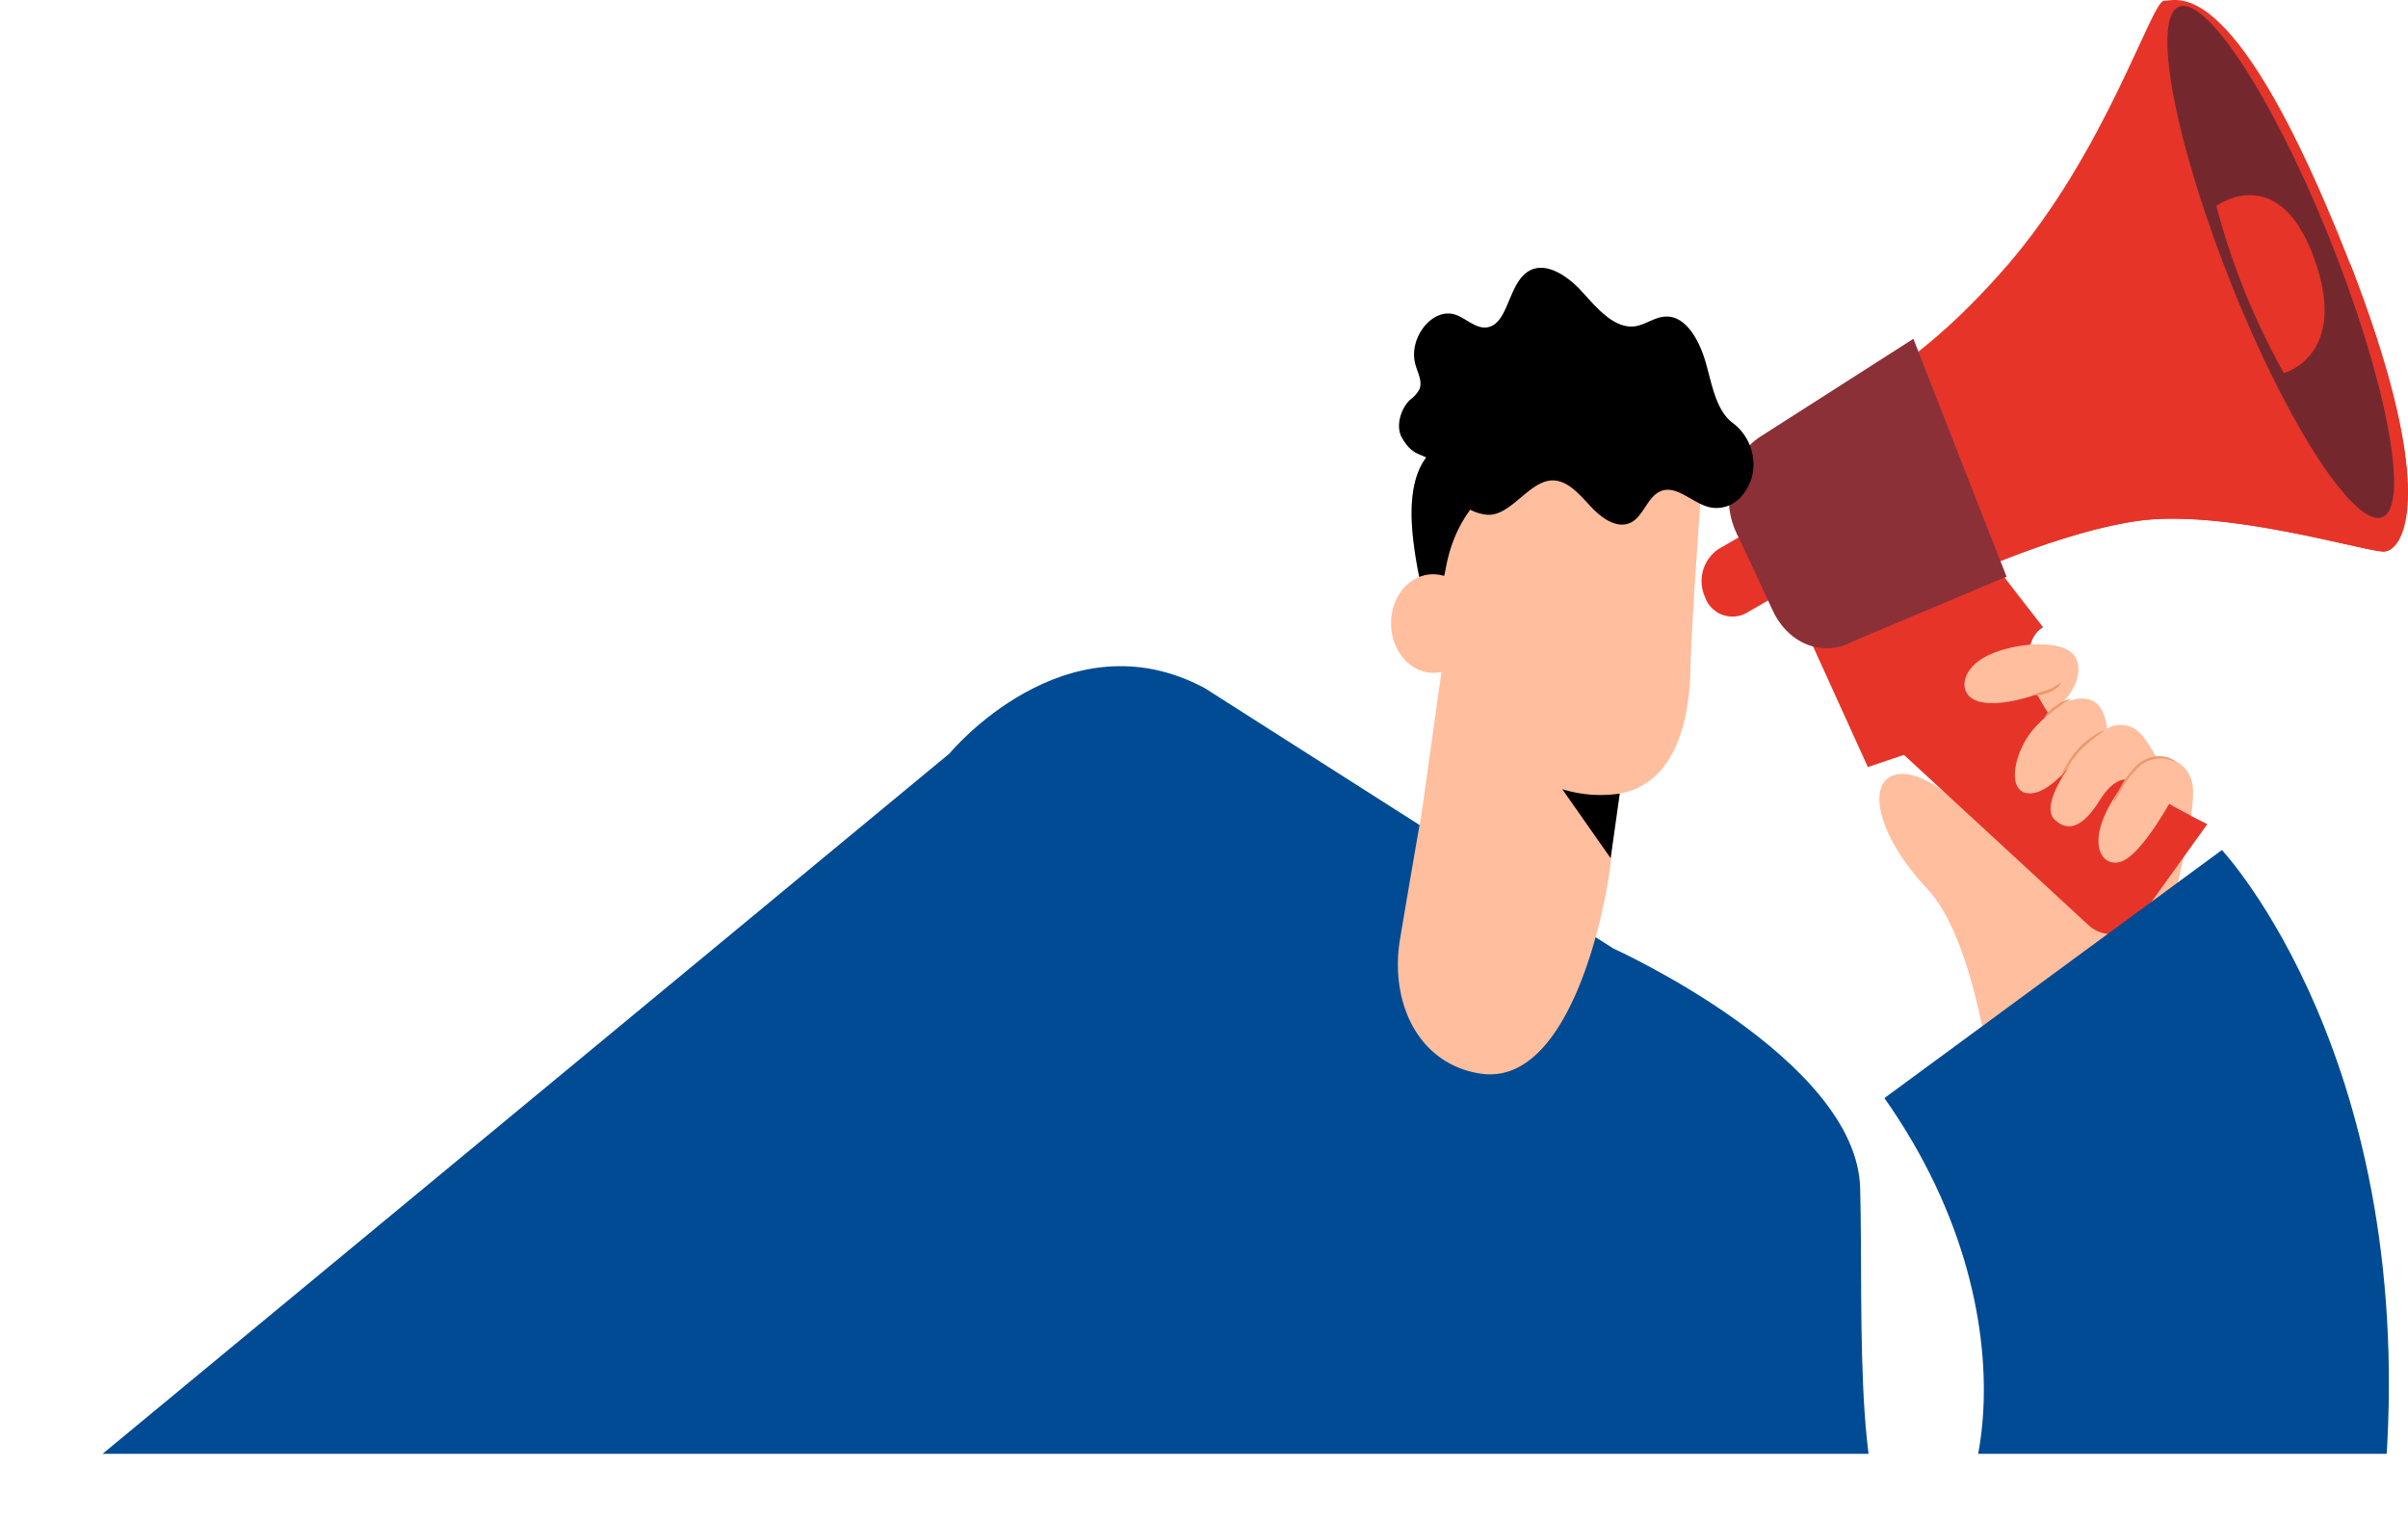 <?xml version="1.0" encoding="UTF-8" standalone="no"?>
<svg
   viewBox="0 0 306.787 193.819"
   version="1.1"
   id="svg69"
   sodipodi:docname="dibujo_1.svg"
   width="306.787"
   height="193.819"
   inkscape:version="1.1 (c4e8f9ed74, 2021-05-24)"
   xmlns:inkscape="http://www.inkscape.org/namespaces/inkscape"
   xmlns:sodipodi="http://sodipodi.sourceforge.net/DTD/sodipodi-0.dtd"
   xmlns="http://www.w3.org/2000/svg"
   xmlns:svg="http://www.w3.org/2000/svg"
   xmlns:rdf="http://www.w3.org/1999/02/22-rdf-syntax-ns#"
   xmlns:cc="http://creativecommons.org/ns#"
   xmlns:dc="http://purl.org/dc/elements/1.1/">
  <sodipodi:namedview
     id="namedview71"
     pagecolor="#ffffff"
     bordercolor="#666666"
     borderopacity="1.0"
     inkscape:pageshadow="2"
     inkscape:pageopacity="0.0"
     inkscape:pagecheckerboard="0"
     showgrid="false"
     width="305.75px"
     fit-margin-top="0"
     fit-margin-left="0"
     fit-margin-right="0"
     fit-margin-bottom="0"
     inkscape:zoom="2.4451688"
     inkscape:cx="151.93225"
     inkscape:cy="129.02995"
     inkscape:window-width="1920"
     inkscape:window-height="1003"
     inkscape:window-x="0"
     inkscape:window-y="0"
     inkscape:window-maximized="1"
     inkscape:current-layer="svg69"
     height="150px" />
  <defs
     id="defs7">
    <style
       id="style2">.cls-1{fill:none;}.cls-2{clip-path:url(#clip-path);}.cls-3{fill:#ffbe9d;}.cls-4{fill:#e63429;}.cls-5{fill:#e8505b;}.cls-6{opacity:0.4;}.cls-7{opacity:0.5;}.cls-8{fill:#eb996e;}.cls-9{fill:#004b93;}.cls-10{fill:#ff948f;}.cls-11{fill:#ffba9a;}.cls-12{fill:#382f3d;}</style>
    <clipPath
       id="clip-path"
       transform="translate(-9.03 -8.61)">
      <polyline
         class="cls-1"
         points="321.93 193.82 321.93 0 0 0 0 193.82"
         id="polyline4" />
    </clipPath>
  </defs>
  <title
     id="title9">dibujo 1</title>
  <g
     id="Capa_2"
     data-name="Capa 2"
     transform="translate(0,-5.3412323e-4)">
    <g
       id="Esquema">
      <g
         class="cls-2"
         clip-path="url(#clip-path)"
         id="g65">
        <path
           class="cls-3"
           d="m 297.18,181.57 -13.44,-50.08 c 0,0 5.46,-18.71 4.61,-23 -0.85,-4.29 -6,-3.41 -6,-3.41 l -12.83,-6.43 -10.29,12.95 c 0,0 -5.18,-5.28 -8.8,-4.27 -3.62,1.01 -2.22,7.76 4.14,14.52 6.36,6.76 8.34,25.89 8.34,25.89 l 19.7,31.1 z"
           transform="translate(-9.03,-8.61)"
           id="path11" />
        <path
           class="cls-4"
           d="m 228,78.54 a 4.92,4.92 0 0 0 -1.75,6.11 v 0 a 3.69,3.69 0 0 0 5.26,2.06 l 8,-4.61 a 4.92,4.92 0 0 0 1.72,-6.1 v 0 A 3.69,3.69 0 0 0 236,73.93 Z"
           transform="translate(-9.03,-8.61)"
           id="path13" />
        <path
           class="cls-4"
           d="m 237.5,85.41 9.5,20.92 4.6,-1.55 23.47,21.65 a 4.26,4.26 0 0 0 6.52,-0.77 l 8.66,-12.06 c 0,0 -17.91,-8.69 -21.31,-16 -3.4,-7.31 0.39,-9.07 0.39,-9.07 l -8.52,-11 z"
           transform="translate(-9.03,-8.61)"
           id="path15" />
        <path
           class="cls-4"
           d="m 242.76,59.69 c 0,0 9.15,-2.49 21.87,-17.12 12.72,-14.63 18.53,-33.93 20.11,-33.86 1.58,0.07 8.44,-3.71 22.01,29.29 13.57,33 8.51,40.87 5.9,40.85 C 310.04,78.83 292.22,73.34 281.16,75 270.1,76.66 256,83.49 256,83.49 Z"
           transform="translate(-9.03,-8.61)"
           id="path17" />
        <path
           class="cls-4"
           d="m 250,64.88 c 0,0 14.15,-6.92 25.21,-8.53 11.06,-1.61 28.88,3.9 31.49,3.93 1.87,0 5,-4 1.66,-18.33 11.6,29.79 6.84,37 4.33,36.94 C 310.18,78.83 292.22,73.34 281.16,75 270.1,76.66 256,83.49 256,83.49 l -13.19,-23.8 a 19.1,19.1 0 0 0 3.49,-1.52 z"
           transform="translate(-9.03,-8.61)"
           id="path19" />
        <path
           class="cls-5"
           d="m 230.25,76.48 3.23,6.89 1.44,3.08 c 2,4.24 6.46,5.94 10.18,3.87 l 19.57,-8.24 -11.87,-30.3 -19.49,12.46 c -3.74,2.39 -5.11,7.86 -3.06,12.24 z"
           transform="translate(-9.03,-8.61)"
           id="path21" />
        <g
           class="cls-6"
           id="g25">
          <path
             d="m 230.25,76.48 3.23,6.89 1.44,3.08 c 2,4.24 6.46,5.94 10.18,3.87 l 19.57,-8.24 -11.87,-30.3 -19.49,12.46 c -3.74,2.39 -5.11,7.86 -3.06,12.24 z"
             transform="translate(-9.03,-8.61)"
             id="path23" />
        </g>
        <path
           class="cls-5"
           d="m 305.7,38.66 c 7.23,17.92 10.36,33.93 7,35.77 -3.36,1.84 -12,-11.21 -19.2,-29.13 -7.2,-17.92 -10.36,-33.93 -7,-35.77 3.36,-1.84 11.97,11.21 19.2,29.13 z"
           transform="translate(-9.03,-8.61)"
           id="path27" />
        <g
           class="cls-7"
           id="g31">
          <path
             d="m 305.7,38.66 c 7.23,17.92 10.36,33.93 7,35.77 -3.36,1.84 -12,-11.21 -19.2,-29.13 -7.2,-17.92 -10.36,-33.93 -7,-35.77 3.36,-1.84 11.97,11.21 19.2,29.13 z"
             transform="translate(-9.03,-8.61)"
             id="path29" />
        </g>
        <path
           class="cls-4"
           d="m 291.4,34.85 c 0,0 7.9,-5.87 12.44,6.62 4.54,12.49 -3.84,14.67 -3.84,14.67 a 91.44,91.44 0 0 1 -8.6,-21.29 z"
           transform="translate(-9.03,-8.61)"
           id="path33" />
        <path
           class="cls-3"
           d="m 269.92,99.39 -1.38,-2.34 c 0,0 -4.2,1.61 -7.12,1 -2.92,-0.61 -2.8,-3.83 0.29,-5.63 3.09,-1.8 9.29,-2.5 11.29,-0.61 2,1.89 0.17,6.04 -3.08,7.58 z"
           transform="translate(-9.03,-8.61)"
           id="path35" />
        <path
           class="cls-3"
           d="m 286,109.92 c 0,0 -4.09,7.75 -6.87,8.5 -2.78,0.75 -4.81,-3.39 0.91,-10.47 0,0 -1.58,-0.46 -3.48,2.59 -1.9,3.05 -3.83,4.31 -5.75,2.5 -1.92,-1.81 2,-7 2,-7 0,0 -3,4.08 -5.61,3.6 -2.61,-0.48 -1.46,-5.77 1.33,-8.61 2.79,-2.84 4.67,-3.81 6.72,-3.29 2.05,0.52 2.21,3.71 2.21,3.71 a 3.41,3.41 0 0 1 3.51,0 c 2.12,1.11 5.03,8.47 5.03,8.47 z"
           transform="translate(-9.03,-8.61)"
           id="path37" />
        <path
           class="cls-8"
           d="m 271.59,107.75 a 21.23,21.23 0 0 1 2.42,-3.5 18.82,18.82 0 0 1 3.17,-2.57 3.16,3.16 0 0 0 -1.08,0.47 9.66,9.66 0 0 0 -2.29,1.84 11.6,11.6 0 0 0 -1.75,2.53 4.27,4.27 0 0 0 -0.47,1.23 z"
           transform="translate(-9.03,-8.61)"
           id="path39" />
        <path
           class="cls-8"
           d="m 269.42,100.12 c 0.05,0 0.73,-0.6 1.64,-1.27 a 13.73,13.73 0 0 1 1.2,-0.8 c 0.32,-0.17 0.53,-0.23 0.53,-0.28 0,-0.05 -0.24,-0.07 -0.6,0.06 a 5,5 0 0 0 -1.28,0.73 4.4,4.4 0 0 0 -1.49,1.56 z"
           transform="translate(-9.03,-8.61)"
           id="path41" />
        <path
           class="cls-8"
           d="m 268,97.15 a 4,4 0 0 0 2,-0.29 3.5,3.5 0 0 0 1.26,-0.79 c 0.28,-0.29 0.39,-0.52 0.37,-0.55 a 8.19,8.19 0 0 1 -1.72,1 12,12 0 0 0 -1.91,0.63 z"
           transform="translate(-9.03,-8.61)"
           id="path43" />
        <path
           class="cls-8"
           d="m 278.18,111 a 8.45,8.45 0 0 0 0.92,-1.44 12.71,12.71 0 0 1 2.36,-3.21 4.35,4.35 0 0 1 3.39,-1.1 5.17,5.17 0 0 1 1.44,0.52 c 0,0 -0.1,-0.14 -0.33,-0.3 a 2.82,2.82 0 0 0 -1.08,-0.45 4.23,4.23 0 0 0 -3.59,1.06 11.3,11.3 0 0 0 -2.37,3.35 11.57,11.57 0 0 0 -0.74,1.57 z"
           transform="translate(-9.03,-8.61)"
           id="path45" />
        <path
           class="cls-8"
           d="m 270.66,137.59 a 53.37,53.37 0 0 0 8.46,1 25.32,25.32 0 0 0 -4.22,-0.65 26.48,26.48 0 0 0 -4.24,-0.35 z"
           transform="translate(-9.03,-8.61)"
           id="path47" />
        <path
           class="cls-9"
           d="m 214.57,129.44 c 0,0 31,14 31.45,30.52 0.45,16.52 -1.15,44.3 6.63,46 7.78,1.7 17.43,-27.7 -3.54,-57.46 l 43,-31.6 c 0,0 25.25,26.93 20.73,80.57 -4.8,57.07 -58.37,117.34 -101.51,54 L 45.88,251.57 9,204.65 130,104.6 c 0,0 14.7,-17.82 32.48,-8.35 z"
           transform="translate(-9.03,-8.61)"
           id="path49" />
        <path
           class="cls-10"
           d="m 199.51,70.3 q -0.19,7 -0.38,14 c 0,1.63 -0.19,3.51 -1.22,4.5 a 2,2 0 0 1 -3.16,-1 c -0.33,-0.89 -0.5,-2.25 -1.28,-2.23 -0.78,0.02 -1.47,1.94 -2.2,1.43 a 1.42,1.42 0 0 1 -0.37,-0.71 53.24,53.24 0 0 1 -1.84,-9.14 c -0.4,-3.6 -0.3,-7.73 1.73,-10.33 a 4.65,4.65 0 0 1 5.49,-1.68 6.64,6.64 0 0 1 3.46,5.58"
           transform="translate(-9.03,-8.61)"
           id="path51" />
        <path
           d="m 199.51,70.3 q -0.19,7 -0.38,14 c 0,1.63 -0.19,3.51 -1.22,4.5 a 2,2 0 0 1 -3.16,-1 c -0.33,-0.89 -0.5,-2.25 -1.28,-2.23 -0.78,0.02 -1.47,1.94 -2.2,1.43 a 1.42,1.42 0 0 1 -0.37,-0.71 53.24,53.24 0 0 1 -1.84,-9.14 c -0.4,-3.6 -0.3,-7.73 1.73,-10.33 a 4.65,4.65 0 0 1 5.49,-1.68 6.64,6.64 0 0 1 3.46,5.58"
           transform="translate(-9.03,-8.61)"
           id="path53" />
        <path
           class="cls-3"
           d="m 226.15,65.57 c -2.08,-0.86 -15.65,-2.33 -25.82,4.12 -7.13,4.94 -7,12.38 -7.36,12.28 -2.9,-0.87 -5.83,1.15 -6.55,4.51 -0.72,3.36 1,6.79 3.93,7.66 a 4.74,4.74 0 0 0 2.33,0.08 l -2.6,18.47 c -0.15,0.59 -2.67,15.42 -2.76,16.05 -1.1,7.85 2.5,15.38 10.23,16.63 10.75,1.74 15.48,-18.14 16.59,-26 a 17.78,17.78 0 0 0 0.14,-1.78 l 1.11,-7.89 c 6.77,-1.21 8.85,-8.69 9,-15.67 0.15,-6.98 1.78,-28.12 1.76,-28.46 z"
           transform="translate(-9.03,-8.61)"
           id="path55" />
        <path
           d="m 215.39,109.71 a 16.5,16.5 0 0 1 -7.32,-0.56 l 6.16,8.79 z"
           transform="translate(-9.03,-8.61)"
           id="path57" />
        <path
           class="cls-11"
           d="M 197.13,62.69 Z"
           transform="translate(-9.03,-8.61)"
           id="path59" />
        <path
           d="m 198.34,74.17 c 3.26,0.4 5.67,-4.79 8.92,-4.33 1.86,0.26 3.25,2.07 4.66,3.53 1.41,1.46 3.41,2.72 5.07,1.71 1.44,-0.88 2,-3.17 3.54,-3.86 2.16,-1 4.34,1.78 6.65,2.07 1.45,0.19 3.8,-0.34 5,-3.72 a 6.62,6.62 0 0 0 -2.46,-7.13 c -2.09,-1.62 -2.59,-4.93 -3.4,-7.73 -0.81,-2.8 -2.52,-5.83 -5,-5.77 -1.36,0 -2.57,1 -3.92,1.23 -2.68,0.4 -4.89,-2.29 -6.88,-4.47 -1.99,-2.18 -5.06,-4.1 -7.22,-2.19 -2.16,1.91 -2.24,6.39 -4.79,6.8 -1.41,0.23 -2.64,-1.1 -4,-1.59 -2.95,-1.06 -6.17,3 -5.12,6.44 0.29,1 0.86,2 0.5,3 a 4,4 0 0 1 -1.24,1.4 c -1.15,1.13 -1.86,3.36 -1,4.83 1.57,2.72 2.66,1.68 4.25,3.41 1.59,1.73 2.3,5.85 6.44,6.37 z"
           transform="translate(-9.03,-8.61)"
           id="path61" />
        <path
           class="cls-12"
           d="m 255.31,278.35 c -14.37,1.45 -29.73,-6 -43.95,-26.88 l 8.93,-24.35 c 0,0 8.29,40.29 35.02,51.23 z"
           transform="translate(-9.03,-8.61)"
           id="path63" />
      </g>
    </g>
  </g>
</svg>

